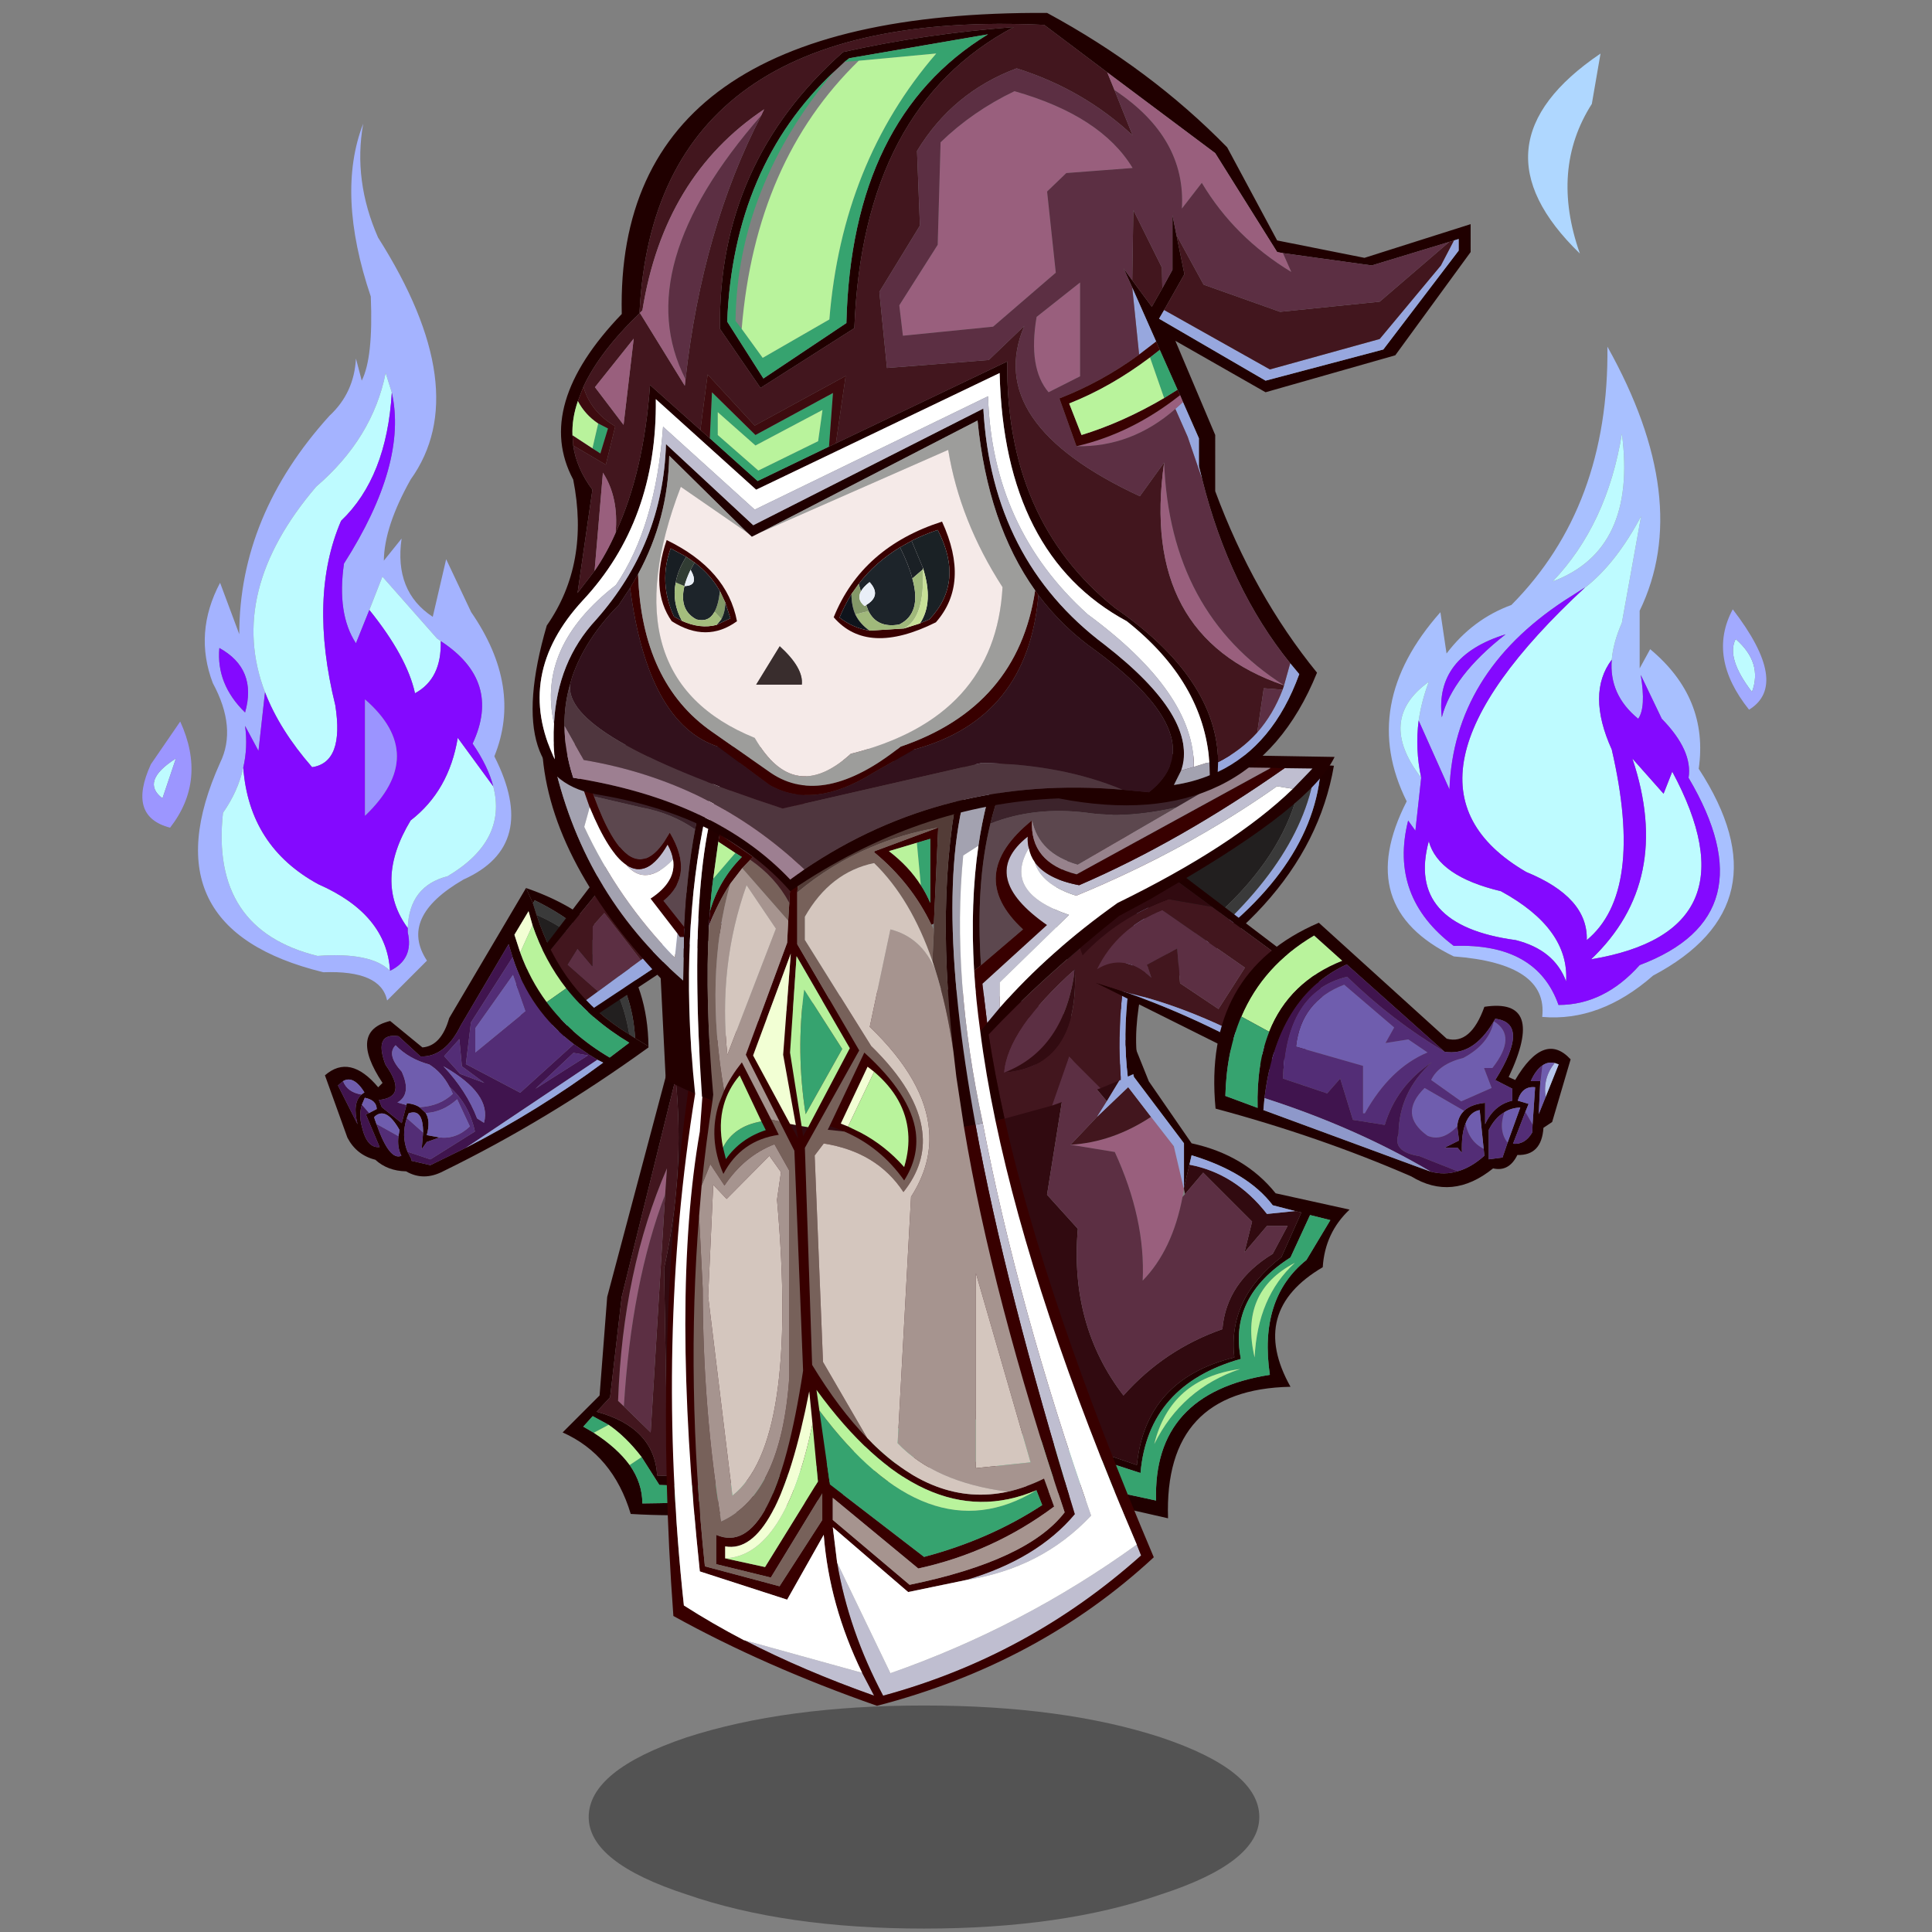 <svg xmlns:ffdec="https://www.free-decompiler.com/flash" xmlns:xlink="http://www.w3.org/1999/xlink" ffdec:objectType="frame" height="90" width="90" xmlns="http://www.w3.org/2000/svg"><rect width="100%" height="100%" fill="#808080" stroke="none"/><use ffdec:characterId="29" height="209.4" transform="translate(6.107 -.172) scale(.43)" width="177.2" xlink:href="#a"/><defs><g id="a" transform="translate(-14.2 .4)"><use ffdec:characterId="1" height="9.8" transform="matrix(1.309 0 0 2.466 63.774 184.765)" width="55.5" xlink:href="#b"/><use ffdec:characterId="3" height="73.1" transform="translate(60.95 107.1) scale(.785)" width="108.6" xlink:href="#c"/><use ffdec:characterId="5" height="49.6" transform="translate(107.1 82.25) scale(.785)" width="47.65" xlink:href="#d"/><use ffdec:characterId="10" height="135.55" transform="translate(14.184 1.982) scale(.785)" width="53.6" xlink:href="#e"/><use ffdec:characterId="15" height="140.9" transform="translate(150.35 -.4) scale(.785)" width="52.3" xlink:href="#f"/><use ffdec:characterId="19" height="46.3" transform="translate(35.2 91.1) scale(.785)" width="55.65" xlink:href="#g"/><use ffdec:characterId="21" height="49.45" transform="translate(116.3 89.8) scale(.785)" width="68.6" xlink:href="#h"/><use ffdec:characterId="23" height="132.8" transform="translate(58.7 80.55) scale(.785)" width="109.4" xlink:href="#i"/><use ffdec:characterId="28" height="121.2" transform="translate(57.7 1.4) scale(.785)" width="129.45" xlink:href="#j"/></g><g id="m" fill-rule="evenodd"><path d="M85.75 27.45v-6.1l-6.9-9.15-1.45-5.25 1.45.75 2.05 5.1 5.9 8.55q7.35 1.6 11.6 6.9l10.2 2.25q-3.4 3.2-3.7 7.95-10.3 6.05-4.45 16.5-17.5.35-16.9 18.15l-32.2-7.35Q30.95 73.8 9.4 72.5 6.95 64.35 0 61.25l5.1-5.1 1.05-13.6 8.35-31.4 1.65-1.05-.55 2.3-7.45 30.15-1.6 13.85-1.85 2q7.95 2.15 8.35 8.8l1.45.05q20.55.75 36.65-11.1l28.1 9.6Q80.45 53.9 92.7 50.9q-.95-8.1 6.5-13.85l2.75-6.15-.85-.2-3.1-.8q-3.45-4.55-11.2-6.9l-.3 1.3-.75 3.15m-76.5 38.3q1.75 2.5 1.75 5.3 21.5-.1 39.55-7.15l31.35 6.75q-.45-14.8 15.7-17.35-1.55-10.55 5.05-15.85l3.3-5.5-2.8-.7-2.7 5.85q-8.55 5.45-6.85 14-12.8 3.6-13.85 15.75l-28.8-9.35q-15.35 11.95-37.6 11l-2.45-3.85q-2.15-2.8-4.55-4.45L4.15 59l-1.3 1.45 1.45.85q3.25 2.1 4.95 4.45" fill="#200000"/><path d="m75.5 6.1 1.9 5.65-2.3 3.8-5.2-6.2-3.05 19.1 4.25 4.7q-1.15 13.3 6.3 23Q83.05 49.8 91.05 47q.55-6.5 6.95-10.4l2.05-3.85H97.2l-3.1 3.65 1.05-4.25-6.75-6.75-2.5 2.95-.15-.7v-.2l.75-3.15q6.35 1.2 10.7 6.8l3.9-.4.85.2-2.75 6.15q-7.45 5.75-6.5 13.85-12.25 3-13.45 14.85l-28.1-9.6Q35.05 68 14.5 67.25L14 38.6q2.9-13.1 1.6-26.2l.55-2.3Q40.6-5.05 66.1 2.5l-5.25 4.6-.65 5.5q7.1-1.4 9.6-8.85 2.85 1 5.7 2.35" fill="#310a10"/><path d="m81.2 17.7 3.15 4.05 1.35 5.75.05.15-.2 1.1q-1.4 7.35-5.5 11.55.4-8.5-3.85-17.75l-6.1-1q5.8-.35 11.1-3.85M8.45 57.65l-.8-.75q.65-18.05 6.75-32.1l-.25 3.6Q9.5 40.6 8.45 57.65" fill="#995f7d"/><path d="m73.75 17.7 4.3-4.1 3.15 4.1q-5.3 3.5-11.1 3.85l3.65-3.85M14.5 67.25l-1.45-.05q-.4-6.65-8.35-8.8l1.85-2 1.6-13.85L15.6 12.4q1.3 13.1-1.6 26.2l.5 28.65m-.35-38.85.25-3.6Q8.3 38.85 7.65 56.9l.8.75 3.7 3.6 2-32.85" fill="#42161e"/><path d="m10.9 64.65 2.45 3.85q22.25.95 37.6-11l28.8 9.35Q80.8 54.7 93.6 51.1q-1.7-8.55 6.85-14l2.7-5.85 2.8.7-3.3 5.5q-6.6 5.3-5.05 15.85-16.15 2.55-15.7 17.35L50.55 63.9Q32.5 70.95 11 71.05q0-2.8-1.75-5.3l1.65-1.1M4.3 61.3l-1.45-.85L4.15 59l2.2 1.2-2.05 1.1m91.2-10.4q.4-8.35 5.55-13.05-7.7 4-5.55 13.05M81.65 62.85q3.8-7.65 11.85-10.35-9.6 1.3-11.85 10.35" fill="#36a36f"/><path d="m10.9 64.65-1.65 1.1Q7.55 63.4 4.3 61.3l2.05-1.1q2.4 1.65 4.55 4.45m70.75-1.8Q83.9 53.8 93.5 52.5q-8.05 2.7-11.85 10.35M95.5 50.9q-2.15-9.05 5.55-13.05-5.15 4.7-5.55 13.05" fill="#b9f39c"/><path d="m75.1 15.55-1.35 2.15-3.65 3.85 6.1 1q4.25 9.25 3.85 17.75 4.1-4.2 5.5-11.55l.35-.4 2.5-2.95 6.75 6.75-1.05 4.25 3.1-3.65h2.85L98 36.6q-6.4 3.9-6.95 10.4-8 2.8-13.65 9.15-7.45-9.7-6.3-23l-4.25-4.7 3.05-19.1 5.2 6.2m-5.3-11.8q-2.5 7.45-9.6 8.85l.65-5.5 5.25-4.6 3.7 1.25M8.45 57.65Q9.5 40.6 14.15 28.4l-2 32.85-3.7-3.6" fill="#5c2f43"/><path d="m77.4 6.95 1.45 5.25 6.9 9.15v6.1l-.05.05-1.35-5.75-3.15-4.05-3.15-4.1-4.3 4.1 1.35-2.15 2.3-3.8-1.9-5.65 1.9.85m9.1 17.35.3-1.3q7.75 2.35 11.2 6.9l3.1.8-3.9.4q-4.35-5.6-10.7-6.8" fill="#97a7de"/></g><g id="n" fill-rule="evenodd"><path d="M31.6 1.05 35 0l12.65.9Q44 22.05 16.25 35.5l-1-1.15q6.05-2.95 10.9-6.1Q44.4 16.35 45.8 1.8l-.8-.05-1.75-.1-11.65-.6" fill="#200000"/><path d="m45 1.75.8.05q-1.4 14.55-19.65 26.45Q42.95 15.15 45 1.75" fill="#97a7de"/><path d="m31.6 1.05 11.65.6q-2.35 17.5-29 31.45Q-1.8 11.8 31.6 1.05" fill="#221f1f"/><path d="m43.25 1.65 1.75.1q-2.05 13.4-18.85 26.5-4.85 3.15-10.9 6.1l-1-1.25q26.65-13.95 29-31.45" fill="#3a3a3a"/><path d="m22.45 19.25 3.05-1.8q-6.75 17.6-4.65 25.6l-1.65.75q-1.4-11.6 3.25-24.55" fill="#200000"/><path d="M18.25 44.25Q17.4 32.5 20.7 20.2l1.75-.95Q17.8 32.2 19.2 43.8l-.95.45" fill="#97a7de"/><path d="M8.75 47.8 2.2 49.6Q.85 43.5 0 38q7.3-7.8 18-16.35l2.7-1.45q-3.3 12.3-2.45 24.05l-2.8 1.15-4.35-4.35-2.35 6.75M11.9 29q-9.3 8.35-9.75 14.25Q12.5 42.4 11.9 29" fill="#42161e"/><path d="m8.75 47.8 2.35-6.75 4.35 4.35-6.7 2.4M11.9 29q-1.4 11-9.75 14.25.45-5.9 9.75-14.25" fill="#5c2f43"/><path d="M2.15 43.25Q10.5 40 11.9 29q.6 13.4-9.75 14.25" fill="#320b11"/></g><g id="o" fill-rule="evenodd"><path d="M31.55 23.85Q26.75 9.65 30.5 0q-1.4 7.85 2.05 15.7 13.35 21.05 4.5 33.4-3.65 6.5-3.7 11.2l2.45-3.05q-1.05 7.3 4.3 10.8l1.85-7.95 3.45 7.3q7.1 10.3 3.2 19.9 6.25 12.3-4.25 17-9 5.2-5.05 11.2l-5.5 5.5q-.85-4.2-8.8-3.9-24.55-6-14.25-28.9 2.35-4.8-1-11-2.65-6.95 1-13.85l2.65 7.1q0-16.4 12.45-30.15 3.4-3.15 3.65-7.9l.8 3.05q1.6-3.15 1.25-11.6m2.9 13.25-.85-2.7q-1.8 9-9.6 15.7-12.35 14.5-7.05 28.35l-.9 8.1-1.85-3.45q.4 2.95-.25 5.75-.7 3.25-2.8 6.25-1.75 16.1 13.05 19.75 7.4-.55 10 2.05 3.3-1.6 2.45-5.3v-.6q.2-5.8 5.5-7.15 8.25-4.9 6.3-12.4-.7-2.75-2.85-5.9 4.05-8.65-4.4-14.15l-.5-.35-7.55-8.55-1.8 4.6-1.85 4.6q-2.65-4.05-1.65-11 8.8-13.8 6.6-23.6m-23.8 35.25q-.45 5 3.55 8.9 1.7-6-3.55-8.9" fill="#a4b3ff"/><path d="M16.95 78.45Q11.65 64.6 24 50.1q7.8-6.7 9.6-15.7l.85 2.7q-.7 11.7-7 17.7-4.5 10.45-.8 25.45 1.25 7.9-3.2 8.55-4.5-5.15-6.5-10.35m14.4-11.35 1.8-4.6 7.55 8.55.5.35q.15 5.2-3.55 7.2-1.1-5.05-6.3-11.5m17.1 24.35q1.95 7.5-6.3 12.4-5.3 1.35-5.5 7.15-4.7-6.4.4-14.85 5.3-4.1 6.5-11.4l4.9 6.7M34.2 116.9q-2.6-2.6-10-2.05Q9.4 111.2 11.15 95.1q2.1-3 2.8-6.25.8 10.9 10.35 16.1 9.45 4.15 9.9 11.95M4.65 87.6 2.8 93.1q-3.1-2.35 1.85-5.5" fill="#befbff"/><path d="M34.45 37.1q2.2 9.8-6.6 23.6-1 6.95 1.65 11l1.85-4.6q5.2 6.45 6.3 11.5 3.7-2 3.55-7.2 8.45 5.5 4.4 14.15 2.15 3.15 2.85 5.9l-4.9-6.7q-1.2 7.3-6.5 11.4-5.1 8.45-.4 14.85v.6q.85 3.7-2.45 5.3-.45-7.8-9.9-11.95-9.55-5.2-10.35-16.1.65-2.8.25-5.75l1.85 3.45.9-8.1q2 5.2 6.5 10.35 4.45-.65 3.2-8.55-3.7-15 .8-25.45 6.3-6 7-17.7m-3.7 58.4q8.8-8.4 0-16.05V95.5m-20.1-23.15q5.25 2.9 3.55 8.9-4-3.9-3.55-8.9" fill="#8409ff"/><path d="M3.85 97.15Q-2.1 95.6 1.2 88.4l4.05-5.9q3.7 8.1-1.4 14.65m.8-9.55Q-.3 90.75 2.8 93.1l1.85-5.5" fill="#9c96ff"/><path d="M30.75 95.5V79.45q8.8 7.65 0 16.05" fill="#9b94ff"/></g><g id="p" fill-rule="evenodd"><path d="M32.3 52.45Q30.25 65 22.75 72.85q11.65-4.35 9.55-20.4m-1.4 31.2q.2-2.35 1.4-5.1l2.65-14.7q-3.4 6.4-7.6 9.75l-.1.05-2.9 1.85Q9.1 85.55 8.5 101.55l-4.25-9.5q.4-2.7 1.4-5.35-7.25 5.2-1.05 13.25l-.8 7.3-1-1.4q-2.65 10.55 6.3 17.3 11.45-.4 14.45 8.15 6.3 0 11.2-5.5 18-6.8 6.75-25.85.6-3.75-3.7-8.15l-2.9-6.05q.75 4.5-.35 6.05-4.05-3.3-3.65-8.15M8.1 82.8q3.6-4.75 8.95-6.7 13.5-13.6 13.25-35.65 11.85 21.2 4.45 36.45v7.95l1.45-2.65q8.1 6.75 6.7 16.5 12.2 18.75-6.3 28.55-7.3 6.4-15.3 5.7.85-7.35-12.2-8.35-14-6.75-6.5-21.4-6.65-13.35 4.65-26.1l.85 5.7m8.15-2.65q-9.8 3.05-8.8 11.45 1.45-5.7 8.8-11.45" fill="#a8c0ff"/><path d="M32.3 52.45q2.1 16.05-9.55 20.4 7.5-7.85 9.55-20.4m-5.05 21.2.1-.05q4.2-3.35 7.6-9.75l-2.65 14.7q-1.2 2.75-1.4 5.1-3.5 4.65 0 12.4 4.55 19.7-3.45 26.3.2-5.9-8.35-9.4-21.05-12.25 8.15-39.3M4.6 99.95Q-1.6 91.9 5.65 86.7q-1 2.65-1.4 5.35-.5 3.95.35 7.9M48 80.8q3.75 3.25 2.25 7.3-3.6-4.7-2.25-7.3m-30.35 41.55q-15.15-2.05-12-13.65 1.3 4.85 9.95 6.9 9.45 5.15 9 12.45-1.6-4.35-6.95-5.7m20.4-20.2 1.2-3.05q11.85 22.05-11.2 25.9 11.35-10.8 5.7-27.7l4.3 4.85" fill="#befbff"/><path d="M30.9 83.65q-.4 4.85 3.65 8.15 1.1-1.55.35-6.05l2.9 6.05q4.3 4.4 3.7 8.15Q52.75 119 34.75 125.8q-4.9 5.5-11.2 5.5-3-8.55-14.45-8.15-8.95-6.75-6.3-17.3l1 1.4.8-7.3q-.85-3.95-.35-7.9l4.25 9.5q.6-16 15.85-26.05l2.9-1.85q-29.2 27.05-8.15 39.3 8.55 3.5 8.35 9.4 8-6.6 3.45-26.3-3.5-7.75 0-12.4m-14.65-3.5Q8.9 85.9 7.45 91.6q-1-8.4 8.8-11.45m21.8 22-4.3-4.85q5.65 16.9-5.7 27.7 23.05-3.85 11.2-25.9l-1.2 3.05m-20.4 20.2q5.35 1.35 6.95 5.7.45-7.3-9-12.45-8.65-2.05-9.95-6.9-3.15 11.6 12 13.65" fill="#8409ff"/><path d="M47.6 76.7q7.95 10.35 2.25 13.85-5.8-7.25-2.25-13.85m.4 4.1q-1.35 2.6 2.25 7.3 1.5-4.05-2.25-7.3" fill="#a2aaff"/><path d="M26.5 27.6Q10.9 12.5 29.35 0l-1.2 6.95q-5.75 9-1.65 20.65" fill="#afd7ff"/></g><g id="g"><use ffdec:characterId="16" height="21.85" transform="translate(27.75 6.5)" width="16.9" xlink:href="#k"/><use ffdec:characterId="18" height="46.3" width="55.65" xlink:href="#l"/></g><g id="k" fill-rule="evenodd"><path d="m28.7 8.6-.95-2.1q16.7 5.75 16.9 21.85L42.6 27.1l.2.1q-.7-12.6-13.85-19l-.25.4" fill="#200000" transform="translate(-27.75 -6.5)"/><path d="m29.2 10.2-.5-1.6.25-.4q13.15 6.4 13.85 19l-.2-.1-.6-.4Q40.1 15 29.2 10.2" fill="#3a3a3a" transform="translate(-27.75 -6.5)"/><path d="M42 26.7q-9.3-5.6-12.8-16.5Q40.1 15 42 26.7" fill="#221f1f" transform="translate(-27.75 -6.5)"/></g><g id="q" fill-rule="evenodd"><path d="m54.8 11.3.85.7L30.4 28.7l-.6-.8 25-16.6M25.5 21.95l-.4-.55L41.4 0l1.2 1-17.1 20.95" fill="#200000"/><path d="m37.65 20.8-4.2-3.7 1.4-2.25 2.05 2.45v-5.5l1.65-1.85 5.05 6.5-5.95 4.35" fill="#5c2f43"/><path d="m29.15 27-3.65-5.05L42.6 1l10.3 8.7-9.3 6.75-5.05-6.5-1.65 1.85v5.5l-2.05-2.45-1.4 2.25 4.2 3.7-8.5 6.2" fill="#42161e"/><path d="m54.8 11.3-25 16.6-.65-.9 8.5-6.2 5.95-4.35 9.3-6.75 1.9 1.6" fill="#97a7de"/><path d="m28.7 8.6.5 1.6Q32.7 21.1 42 26.7l.6.4 2.05 1.25v.15Q30.75 38.55 16.3 45.6q-2.7 1.4-5.1 0-2.55-.05-4.25-1.6-2.6-.65-3.85-3.05L0 32.35q3.45-3 7.35 1.65l.6-.6Q3.2 26.25 9 24.85l4.45 3.65q2.6-.2 3.7-4.05L27.75 6.5l.95 2.1m-.05 3.05L28.1 9.7l-1.95 3.25.8 2.45q1.35 3.75 3.65 6.85 3.35 4.5 8.7 7.65l2.7-2.05q-5.25-3.15-8.7-7.5-3-3.85-4.65-8.7m-2.75 4.4-.55-1.8-6.6 11.2q-2.15 4.4-5.55 4.3l-3.05-2.8q-3.4-.5-1.85 3.8l.1.2q3.1 4.4-.95 4.8l.4 1 2.75 2.2.65-2.5.05-.25q1.1.1 1.75.55l.85.8q.7 1.1.15 3.05l1.65.3.05.05-1.7.6-.7 1 .2-2.3q0-3.4-2-2.65l-.25.65q-.8 2.45.1 4.65l.55 1.05v.2l2.6.6 4.9-2.4Q29.5 37.2 38.4 30.6l-.8-.4-.8-.5-.35-.2-.05-.05-2.05-1.4q-6.1-4.65-8.45-12M5.05 35l.4-.3q-1.5-2.4-2.95-1.55l-.7.6 2.7 5.35q-.75-2.95.55-4.1m1.05 2.55L7.15 37q-.05-1.25-1.65-1.55l-.4.95q-.45 1.4 0 3.05.7 3 2.45 2.8l-1.9-4.5.45-.2m4.05 3.2.15-.85q-1.9-3.35-3.5-1.8l.05.25.25.7q1.8 5.15 3.45 4.4-.6-1.2-.4-2.7" fill="#200000"/><path d="m26.95 15.4-.8-2.45L28.1 9.7l.55 1.95-1.7 3.75" fill="#f2ffd4"/><path d="m11.25 36.45-.65 2.5-2.75-2.2-.4-1q4.05-.4.95-4.8l-.1-.2q-1.55-4.3 1.85-3.8l3.05 2.8q3.4.1 5.55-4.3l6.6-11.2.55 1.8-5.75 9-.7 5.75 7.5 3.95 7.4-6.7 2.05 1.4.05.05.35.2.8.5-18.15 12.15-4.9 2.4-2.6-.6v-.2l-.55-1.05 3.15 1.05 6.15-3.85q-.85-3.85-3.5-6.15-1.05-2-2.8-3.1-2.8-.75-4.65-2.65-1.3 1.3.85 3.65 1.4 3.1-.6 4.25l1.25.35m10.7 2.45q1.1-4-5.6-7.8 3.2 3.4 4.65 7.2l.95.6m7.1-4.7 7.25-4.6-2-.35-5.25 4.95m-10.5-6.85-2.1 2.35 2.2 2.45L22 33.4l-3.1-2.3-.35-3.75M5.05 35q-1.3 1.15-.55 4.1l-2.7-5.35.7-.6Q3.1 34.7 5.05 35m1.05 2.55-.45.2 1.9 4.5q-1.75.2-2.45-2.8-.45-1.65 0-3.05l1 1.15" fill="#40144e"/><path d="m26.95 15.4 1.7-3.75q1.65 4.85 4.65 8.7l-2.7 1.9q-2.3-3.1-3.65-6.85" fill="#b9f39c"/><path d="M33.3 20.35q3.45 4.35 8.7 7.5l-2.7 2.05q-5.35-3.15-8.7-7.65l2.7-1.9" fill="#36a36f"/><path d="m37.6 30.2.8.4q-8.9 6.6-18.95 11.75L37.6 30.2" fill="#97a7de"/><path d="M25.9 16.05q2.35 7.35 8.45 12l-7.4 6.7-7.5-3.95.7-5.75 5.75-9M11.4 42.9q-.9-2.2-.1-4.65l2.25 2-.2 2.3.7-1 1.7-.6h.05l-.1-.05q2.35.35 4.3-1.5l-1.75-3.75q-2 1.8-4.35 1.9l-.85-.8q2.8-.15 4.6-1.85l-.45-.95q2.65 2.3 3.5 6.15l-6.15 3.85-3.15-1.05m9.35-17.05v3.35l6.95-5.7-1.75-5-5.2 7.35m-2.2 1.5.35 3.75 3.1 2.3-3.35-1.25-2.2-2.45 2.1-2.35m10.5 6.85 5.25-4.95 2 .35-7.25 4.6M7.1 39.05l3.05 1.7q-.2 1.5.4 2.7-1.65.75-3.45-4.4" fill="#532d76"/><path d="m11.3 38.25.25-.65q2-.75 2 2.65l-2.25-2m4.4 2.65-1.65-.3q.55-1.95-.15-3.05 2.35-.1 4.35-1.9L20 39.4q-1.95 1.85-4.3 1.5m-2.65-4.15q-.65-.45-1.75-.55l-.05.25L10 36.1q2-1.15.6-4.25-2.15-2.35-.85-3.65 1.85 1.9 4.65 2.65 1.75 1.1 2.8 3.1l.45.95q-1.8 1.7-4.6 1.85m7.7-10.9 5.2-7.35 1.75 5-6.95 5.7v-3.35m1.2 13.05-.95-.6q-1.45-3.8-4.65-7.2 6.7 3.8 5.6 7.8M2.5 33.15q1.45-.85 2.95 1.55l-.4.3q-1.95-.3-2.55-1.85m2.6 3.25.4-.95q1.6.3 1.65 1.55l-1.05.55-1-1.15m2 2.65-.25-.7-.05-.25q1.6-1.55 3.5 1.8l-.15.85-3.05-1.7" fill="#6f5dae"/></g><g id="r" fill-rule="evenodd"><path d="M19.1 10.75 5.6.8 6.65 0l27.1 20.6.3 1.15-14.95-11M3 21.2l2.85.9 1.5.5q10.4 3.6 21.85 10.3l-1.35.7L3 21.2" fill="#200000"/><path d="m19.1 10.75 14.95 11q1.35 6.1-3.1 9.85l-.85.7q-12.4-7.35-22.75-9.7l-1.5-.5L3 21.2l-.3-.6-1.45-3.15Q6.05 12.3 13.1 9.7l6 1.05m-8.95 8 4.15-2.25.4 4.8 5.3 3.55 3.65-5.7-11.4-7.95q-6.25 2.5-9 8.15 3.75-2.3 7.5 1.2l-.6-1.8" fill="#42161e"/><path d="m10.15 18.75.6 1.8q-3.75-3.5-7.5-1.2 2.75-5.65 9-8.15l11.4 7.95-3.65 5.7-5.3-3.55-.4-4.8-4.15 2.25" fill="#5c2f43"/><path d="m5.6.8 13.5 9.95-6-1.05q-7.05 2.6-11.85 7.75Q-2.65 7.15 5.6.8" fill="#310a10"/><path d="M7.35 22.6q10.35 2.35 22.75 9.7l-.9.6Q17.75 26.2 7.35 22.6" fill="#97a7de"/><path d="M23.15 25.9q3-7.05 10.05-11.2l3.9 3.5Q29.75 21.1 27 28l-3.85-2.1" fill="#b9f39c"/><path d="M27 28q2.75-6.9 10.1-9.8l-3.9-3.5q-7.05 4.15-10.05 11.2-2.05 4.8-2.2 10.95l4.45 1.65Q25.25 32.4 27 28m38.15 9 1.8-4.5-.55-.2q-.95-.2-1.7.35-.9.6-1.6 2.15h1.3v.3l-.2 4.25.95-2.35m-.3 4.25q-.25 3.85-3.6 3.75-1.15 2.35-3.35 1.85-5.65 4.55-11.3 1.1-12.65-5.5-27-9.35-1.8-18.75 14.25-25.65l17.65 16q3.3.9 5.2-4.4 8.55-1.3 3.35 9.7l.9.4q4-6.8 7.65-2.85l-2.55 8.65-1.2.8M58 26.55q-2.85 4.85-6.8 4.2L37.7 18.7q-9.65 4.45-11.35 18.45l-.15 1.65 21.3 7.85 1.8.65q1.9.5 3.7-.05 1.85-.5 3.7-2.15l-.1-.95-.55-5.35q-1.35.25-1.95 1.85-.6 1.45-.5 4.05L53 44h-1.8l2-1-.25-1.95q.1-1.35.95-2.15.95-.9 2.9-1.1v2.95q1.2-2.65 3.75-3.25v-1.65l-2.35-1.2q4.9-7.85 0-8.45l-.2.35m5.35 14.25.35-5.15q-1.8-.2-2.4 1.85l1.5.45-.45 1.1-1.7 4.4q1.65.15 2.65-1.55l.05-1.1m-3.9-1.7q-1.3.75-2.15 2.45v4.05l1.9-.25.7-2.05 1.75-4.85q-1.25.05-2.2.65" fill="#200000"/><path d="m66.4 32.3.55.2-1.8 4.5q-.4-2.65 1.25-4.7" fill="#b6c6ec"/><path d="M66.4 32.3q-1.65 2.05-1.25 4.7l-.95 2.35.2-4.25.05-.3.25-2.15q.75-.55 1.7-.35M58 26.55q3.3 2-.2 6.45h-1.15l1.05 2.75-4.2 1.85-4.15-2.95q1.05-2.2 4.45-3.05 3.55-1.9 4.2-5.05m-1.4 17.6q-2.05-1.05-2.5-3.5.6-1.6 1.95-1.85l.55 5.35m-3.65-3.1q-2.05 2.15-4.1 1.3-4.1-2.95-.4-6.6l5.45 3.15q-.85.8-.95 2.15m9.4-2 .45-1.1-1.5-.45q.6-2.05 2.4-1.85l-.35 5.15-1-1.75m-2.9.05q.95-.6 2.2-.65L59.9 43.3q-1.3-1.65-.45-4.2m-15.2-11.7-1.2 2.15 3.15-.5 2.65 1.8Q43.7 33 40.2 39.25h-.25V32.7l-9.25-2.65q.7-6.3 6.65-8.55l6.9 5.9" fill="#6f5dae"/><path d="M64.4 34.8h-1.3q.7-1.55 1.6-2.15l-.25 2.15h-.05M58 26.55q-.65 3.15-4.2 5.05-3.4.85-4.45 3.05l4.15 2.95 4.2-1.85L56.65 33h1.15q3.5-4.45.2-6.45l.2-.35q4.9.6 0 8.45l2.35 1.2v1.65q-2.55.6-3.75 3.25V37.8q-1.95.2-2.9 1.1l-5.45-3.15q-3.7 3.65.4 6.6 2.05.85 4.1-1.3L53.2 43l-2 1H53l.6.7q-.1-2.6.5-4.05.45 2.45 2.5 3.5l.1.95q-1.85 1.65-3.7 2.15l-5.3-2.1q-3.75-.6-2.85-3.05.05-5.8 4.6-9.9-4.9 3.3-6.5 8.65l-4.4-.7-1.75-5.7L35 36.5l-6.1-2.05q.35-12 8.85-14.05 6.15 6 13.45 10.35 3.95.65 6.8-4.2m5.35 14.25-.05 1.1q-1 1.7-2.65 1.55l1.7-4.4 1 1.75m-3.45 2.5-.7 2.05-1.9.25v-4.05q.85-1.7 2.15-2.45-.85 2.55.45 4.2M44.25 27.4l-6.9-5.9q-5.95 2.25-6.65 8.55l9.25 2.65v6.55h.25q3.5-6.25 8.65-8.4l-2.65-1.8-3.15.5 1.2-2.15" fill="#532d76"/><path d="M51.2 30.75Q43.9 26.4 37.75 20.4q-8.5 2.05-8.85 14.05L35 36.5l1.8-2.05 1.75 5.7 4.4.7q1.6-5.35 6.5-8.65-4.55 4.1-4.6 9.9-.9 2.45 2.85 3.05l5.3 2.1q-1.8.55-3.7.05-10.35-6.1-22.95-10.15 1.7-14 11.35-18.45l13.5 12.05" fill="#40144e"/><path d="m49.3 47.3-1.8-.65-21.3-7.85.15-1.65Q38.95 41.2 49.3 47.3" fill="#8e98ca"/><path d="M23.15 25.9 27 28q-1.75 4.4-1.6 10.5l-4.45-1.65q.15-6.15 2.2-10.95" fill="#36a36f"/></g><g id="s" fill-rule="evenodd"><path d="m87.65 8.75-13.7 7.95q-5.35-1.5-6.3-6.1-9.35 7.55-1.25 15.05l-5.8 4.95q-.75-11.25 1.3-19.55 6.05-2.4 13.3-1.5 5.3.8 12.45-.8M7.2 7.3l6.65 1.55q4.05.75 7.3 3-1.15 6.05-1.5 13.5l-2.9-3.65q4.4-3.55.9-9.4l-.8 1.3q-4.8 6.95-9.65-6.3" fill="#5c474e"/><path d="m97 3.3-9.35 5.45q-7.15 1.6-12.45.8-7.25-.9-13.3 1.5 1.1-4.6 3.1-8.3l32 .55M5.4 1.7l18.45.3q-1.7 4.4-2.7 9.85-3.25-2.25-7.3-3L7.2 7.3 5.4 1.7" fill="#3c232b"/><path d="M100.5 3.35 97 3.3l-32-.55q-2 3.7-3.1 8.3-2.05 8.3-1.3 19.55l-.95.75q-.55-9.4.6-17.25.9-6.2 2.9-11.4l-3.25-.05q-6.45 15.1-.05 49.95l-1.6.3L57.2 46l-.4-3.45Q54.1 19 58.3 2.6l-21.6-.35-1.45-.05-7.75-.15q-1.8 4.7-2.95 10.45l-.2 1.05-.7 5.1q-.3 2.15-.45 4.5l-.15 2q-.55 10.45.6 23.3l-.1.85-1.4-.55h-.05q-2.45-35.6 4.2-46.7h-1.65q-4.8 15.25-4.3 34.4.15 5.75.8 11.9l-.95-.45h-.05l-3.05-1.45-.7-14.05Q.5 15.5 0 0l109.4 1.85q-3.2 6.7-22.25 17.75l-3.05 1.8-1.75.95-2.7 1.45q-10.7 8.55-18 16.35.85 5.5 2.2 11.6l-1.25.3q-1.35-6.45-2.1-12.35l.95-1.15 1.75-2.1Q70 28.7 79.45 22q16.05-7.85 24.2-15.75l2.7-2.8-3.85-.05-1.85-.05h-.15m-79.35 8.5q1-5.45 2.7-9.85L5.4 1.7l-1.3-.05-2.45-.05-.2.05q4 18.85 18.05 31.05l.1-6 .05-1.35q.35-7.45 1.5-13.5" fill="#230000"/><path d="M59.85 52.6q-6.4-34.85.05-49.95l3.25.05q-2 5.2-2.9 11.4l-2.1 1.35q-1.65 16.7 2.7 36.95l-1 .2M19.6 26.7l-.1 6Q5.45 20.5 1.45 1.65l.2-.05 2.45.05L6.6 8.8l-.75 2.7q4.65 10 12.5 18.05l.35-3.35.35.5h.55" fill="#a3a2b0"/><path d="m61.45 38.55-.65-5.4 8.9-8.1q-9.6-6.7-2.65-12.2-.05.85.15 1.6-3.65 6.1 5.55 9.2l-9.55 9.3v3.5l-1.75 2.1M68 16.35q1.65 2.35 6.15 3.2Q87.95 13.6 102.5 3.4l3.85.05-2.7 2.8-2.2-.35Q88.9 14.75 73.75 21q-4.8-1.5-5.75-4.65M60.85 52.4q4.85 25.35 14.95 54.15-6.85 7.3-17.3 8.9 9.85-2.9 15.05-9.1Q64 75.3 59.85 52.6l1-.2m-20.1 60.65 7.35 15.25q18.3-6.4 34-17.75l.6 1.5q-15.55 13.9-35.6 19.35-4.75-8.95-6.35-18.35m-12.8 10.7 16.25 4.5 1.65 3.15q-9.75-3.45-17.9-7.65m-16.3-107q2.95 2 5.7-2.8.6 1.05.75 2.05-3.75 3.9-6.45.75" fill="#bfbed0"/><path d="M67.65 10.6q-.35 5.8 6.15 7.45L100.55 3.4l.1-.05 1.85.05Q87.95 13.6 74.15 19.55q-4.5-.85-6.15-3.2-.6-.85-.8-1.9-.2-.75-.15-1.6-6.95 5.5 2.65 12.2l-8.9 8.1.65 5.4-.95 1.15q-.6-4.3-.85-8.35l.95-.75 5.8-4.95q-8.1-7.5 1.25-15.05M20.2 47.9l.95.45q-5.5 34-1.55 70.6 3.9 2.5 8.3 4.8h.05q8.15 4.2 17.9 7.65l-1.65-3.15q-4.55-9.35-5.3-19.05l-5.05 8.95-12.05-3.9q-4-37.9 0-60.7l.35-4.8 1.4.55q-.9 5.75-1.5 11.7l-.35 4.2q-1.85 23.05.8 48.35l10.3 2.75 5.9-9.15v-3.7l-7.1 11.65-7.55-1.85v-4.05q8 3.5 12-22.65l-1.2-30.35-2.05-4.05-4.65-9.2 5.7-15.45.15-3.05.15-2.45 1.1-19.8 1.45.05-1.45 18.3v7.15l8.55 14.65-7.5 13.45 1 29.95q3.7 6.1 7.6 10.1 9.25 9.6 19.4 7.4 2.45-.55 5-1.8l1.4 3.85q-8.45 6.3-18.75 8.55l-11.8-9.75v3.05l10.6 8.95q16.3-3.35 21.4-10-10-29.75-13.9-53.2l1.6-.3q4.15 22.7 13.7 53.75-5.2 6.2-15.05 9.1l-7.95 1.65-10.4-8.95.6 4.9q1.6 9.4 6.35 18.35 20.05-5.45 35.6-19.35l-.6-1.5Q67.85 77.2 62.6 52.05l1.25-.3q5.65 25.3 20.6 60.55-15.85 14.7-38.2 20.5-15.55-5.45-28.1-12.4-2.8-37.85 2.05-72.5m2.85-22.75.15-2q1.2-4.25 4.4-7.5l-.9-.55-2.35-1.55.2-1.05 4.6 3.15-.4.4-1.1 1.15L26 19.35q-1.65 2.5-2.95 5.8m2.1 22.75q.9-1.95 2.45-3.9l4.05 7.9L32.7 54q-5.2.75-7.65 5.4-2.15-4.95-.6-9.75l.7-1.75M53.75 25q-2.75-5.75-7.9-10l.1-.15 8.75-3.25-.6 13.25-.35.15m-1.45-5.45q.75 1.15 1.3 2.45v-8.85l-1.85.55-3.85 1.15q2.75 2.1 4.4 4.7M5.4 1.7l1.8 5.6q4.85 13.25 9.65 6.3l.8-1.3q3.5 5.85-.9 9.4l2.9 3.65-.05 1.35h-.55l-.35-.5-3.7-4.8q3.6-2.35 3.1-5.4-.15-1-.75-2.05-2.75 4.8-5.7 2.8Q9.2 15.1 6.6 8.8L4.1 1.65l1.3.05m36.85 51.15 1.75.85q3.4 1.8 6 4.75.75-2.5.55-4.75-.4-4.75-4.7-8.4l-.9-.7-3.7 7.85 1 .4m-2.55-.05 4.8-10.15q6.4 5.8 7.1 10.95.45 3.5-1.6 6.7-3.25-4.6-8.25-6.75-1-.45-2.05-.75M25 55.75l.4 1.6q2-2.85 5.5-4l-.6-1.2-3-6.35q-1.6 1.9-2.2 4.1-.75 2.65-.1 5.85m9.25-3.25 1.1 2-.3-1.85-1.75-9.7L34.35 29l-5.2 14.05 5.1 9.45m1.6.3.2 1.4.7-1.25 5.75-10.9-7.35-12.7-.9 13.3 1.6 10.15m2.45 39.25 1.45 10.2 13 10q9.05-2.4 16.3-7.15l-.8-2.05Q52.8 109.65 37.9 89.2l.4 2.85m-13 20.4 5.5 1.2 7.3-11.8-.75-7.95-.45-4.5q-4.45 22.7-11.6 21.4v1.65" fill="#380000"/><path d="m100.5 3.35.05.05L73.8 18.05q-6.5-1.65-6.15-7.45.95 4.6 6.3 6.1l13.7-7.95L97 3.3l3.5.05" fill="#97828c"/><path d="M63.2 36.45v-3.5l9.55-9.3q-9.2-3.1-5.55-9.2.2 1.05.8 1.9.95 3.15 5.75 4.65 15.15-6.25 27.7-15.1l2.2.35Q95.5 14.15 79.45 22 70 28.7 63.2 36.45m-42.05 11.9q-.65-6.15-.8-11.9-.5-19.15 4.3-34.4h1.65q-6.65 11.1-4.2 46.7h.05l-.35 4.8q-4 22.8 0 60.7l12.05 3.9 5.05-8.95q.75 9.7 5.3 19.05l-16.25-4.5h-.05q-4.4-2.3-8.3-4.8-3.95-36.6 1.55-70.6m39.1-34.25q-1.15 7.85-.6 17.25.25 4.05.85 8.35.75 5.9 2.1 12.35 5.25 25.15 19.5 58.5-15.7 11.35-34 17.75l-7.35-15.25-.6-4.9 10.4 8.95 7.95-1.65q10.45-1.6 17.3-8.9-10.1-28.8-14.95-54.15-4.35-20.25-2.7-36.95l2.1-1.35m-48.6 2.65q2.7 3.15 6.45-.75.5 3.05-3.1 5.4l3.7 4.8-.35 3.35Q10.5 21.5 5.85 11.5l.75-2.7q2.6 6.3 5.05 7.95" fill="#fff"/><path d="M23.2 23.15q.15-2.35.45-4.5l3.05-3.55.9.55q-3.2 3.25-4.4 7.5m29.1-3.6-.55-5.85 1.85-.55V22q-.55-1.3-1.3-2.45M25 55.75q1.5-2.95 5.3-3.6l.6 1.2q-3.5 1.15-5.5 4l-.4-1.6m11.2-21.8 5.25 8.2-5.05 9q-1.35-8.6-.2-17.2m32.05 69.1.8 2.05q-7.25 4.75-16.3 7.15l-13-10-1.45-10.2q15 20.1 29.95 11" fill="#36a36f"/><path d="m36.7 2.25 21.6.35Q54.1 19 56.8 42.55q-.9-6.25-2.5-11.3l-.4-1.2.2-4.35v-.85l.6-13.25q-4.95.85-9.35 2.75-5.45 2.3-10.1 6.2l1.45-18.3" fill="#533c37"/><path d="m23.55 49.3.1-.85q-1.15-12.85-.6-23.3 1.3-3.3 2.95-5.8-3.6 12.75-.85 28.55l-.7 1.75q-1.55 4.8.6 9.75 2.45-4.65 7.65-5.4l-1.05-2.1 1.15.25 2.05 4.05 1.2 30.35q-4 26.15-12 22.65v4.05l7.55 1.85 7.1-11.65v3.7l-5.9 9.15-10.3-2.75q-2.65-25.3-.8-48.35l.5 10.05q0 16.55 2.55 32.1 8.3-3.75 9.4-19.95V58.95L32.1 55.3q-4.15 1.6-6.9 5.7l-1.95-2.95-1.2 2.95q.6-5.95 1.5-11.7m4.1-32.1 1.1-1.15q3.5 2.4 5.4 5.95L34 24.45l-6.35-7.25M53.9 30.05q-2.95-8.6-8.05-13.55-6.05 1.25-9.55 7.4v3.2l9.15 14.65q6.4 6.25 7.05 11.8.55 4.4-2.6 8.35-3.65-5.55-11-6.7l-1.25 1.65 1.15 28.5 6.1 10.5q-3.9-4-7.6-10.1l-1-29.95 7.5-13.45-8.55-14.65v-7.15q4.65-3.9 10.1-6.2 4.4-1.9 9.35-2.75l-8.75 3.25-.1.15q5.15 4.25 7.9 10l.35.7-.2 4.35m-12.15 23.5q5 2.15 8.25 6.75 2.05-3.2 1.6-6.7-.7-5.15-7.1-10.95L39.7 52.8l-.25.5 2.3.25" fill="#77615a"/><path d="M24.55 12.5Q25.7 6.75 27.5 2.05l7.75.15-1.1 19.8q-1.9-3.55-5.4-5.95l.4-.4-4.6-3.15" fill="#431c21"/><path d="m23.65 18.65.7-5.1 2.35 1.55-3.05 3.55m28.1-4.95.55 5.85q-1.65-2.6-4.4-4.7l3.85-1.15m-5.9 31.6q4.3 3.65 4.7 8.4.2 2.25-.55 4.75-2.6-2.95-6-4.75l-1.75-.85 3.6-7.55M30.3 52.15q-3.8.65-5.3 3.6-.65-3.2.1-5.85.6-2.2 2.2-4.1l3 6.35m37.95 50.9q-14.95 9.1-29.95-11l-.4-2.85q14.9 20.45 30.35 13.85m-30.9-9.15.75 7.95-7.3 11.8-5.5-1.2q8.25-.35 12.05-18.55" fill="#b9f39c"/><path d="m56.8 42.55.4 3.45 1.05 6.9q3.9 23.45 13.9 53.2-5.1 6.65-21.4 10l-10.6-8.95v-3.05l11.8 9.75q10.3-2.25 18.75-8.55l-1.4-3.85q-2.55 1.25-5 1.8-10.05-1.3-15.2-6.7l1.85-34q2.85-4.45 2.5-9.05-.5-7-8.2-14.4l2.85-13.45q4.3 1.1 6.2 5.6 1.6 5.05 2.5 11.3M27.65 17.2 34 24.45l-.15 3.05-5.7 15.45 4.65 9.2-1.15-.25L27.6 44q-1.55 1.95-2.45 3.9-2.75-15.8.85-28.55l1.65-2.15m4.65 8.35-4.05-6q-3.95 11.1-2.65 23.4l6.7-17.4M21.7 65.2l.35-4.2 1.2-2.95L25.2 61q2.75-4.1 6.9-5.7l2.05 3.65V87.4q-1.1 16.2-9.4 19.95-2.55-15.55-2.55-32.1l-.5-10.05M33 59.15l-1.6-2.25-5.9 5.95-1.85-1.95-.7 15.4 3.35 27.5q9.15-7.2 6.15-40.85l.55-3.8M59.9 100l7.55-.8-7.55-26.1V100" fill="#a6948f"/><path d="m44.9 95.85-6.1-10.5-1.15-28.5 1.25-1.65q7.35 1.15 11 6.7 3.15-3.95 2.6-8.35-.65-5.55-7.05-11.8L36.3 27.1v-3.2q3.5-6.15 9.55-7.4 5.1 4.95 8.05 13.55l.4 1.2q-1.9-4.5-6.2-5.6L45.25 39.1q7.7 7.4 8.2 14.4.35 4.6-2.5 9.05l-1.85 34q5.15 5.4 15.2 6.7-10.15 2.2-19.4-7.4m-12.6-70.3-6.7 17.4q-1.3-12.3 2.65-23.4l4.05 6m.7 33.6-.55 3.8q3 33.65-6.15 40.85l-3.35-27.5.7-15.4 1.85 1.95 5.9-5.95 1.6 2.25M59.9 100V73.1l7.55 26.1-7.55.8" fill="#d4c6be"/><path d="m45.85 45.3-3.6 7.55-1-.4 3.7-7.85.9.7m-10.8 7.35-.8-.15-5.1-9.45L34.35 29 33.3 42.95l1.75 9.7m2.3 41.25q-3.8 18.2-12.05 18.55v-1.65q7.15 1.3 11.6-21.4l.45 4.5" fill="#f2ffd4"/><path d="m36.75 52.95-.9-.15-1.6-10.15.9-13.3 7.35 12.7-5.75 10.9m-.55-19q-1.15 8.6.2 17.2l5.05-9-5.25-8.2" fill="#b6f19b"/></g><g id="t" fill-rule="evenodd"><path d="m129.45 33-10.4 14.25-17.9 5.1-12.45-7.1 5.5 13V66q5.3 14.3 14.05 25.05-9.1 22.5-35.65 17.35-19.4.75-37.05 12.8-9.05-10.3-26.1-13.25-13.75-1.95-7.5-23.4Q7.9 76 5.6 64.4.15 54.2 12.3 41.55 11.35-.35 71 0q14.25 7.7 24.85 18.55l6.9 12.85 12.05 2.4 14.65-4.65V33m-42.3 8-.7 1.2 14.7 8.55 16.25-4.3 10.4-13.65v-1.6l-.65.2-.65.2-10.7 3.25-12.25-1.7-.8-.15-8.55-13.65L79.3 8.2l-8.7-6.55q-53.75-2.5-55.85 39.7l.05.05Q9.25 46.75 7 51.6l-.75 1.95Q5.4 56 5.5 58.3l.1 1.4q.45 3.15 2.65 6.1L6.2 80.05 8.55 77q1.65-2.4 2.9-5.25 3.9-8.4 4.75-20.4l6.95 6.2 1.3 1.15 6.6 5.9 9.85-4.75.95-.45L65.5 48.1q-.25 21.9 14.85 34 14.15 9.8 14.25 21.3l-.05 1.35q7.65-3.6 11.25-13.5l-1.25-1.5q-8.4-10.4-12.15-25.4l-.45-1.8V58.7l-2.2-5-.4-.95L89 52l-2.45-5.5-.5-1.15-3.3-7.45-1.2-2.65 1.2 1.65 2.7 3.65L86.9 38l1.4-2.55V27.9l.55 2.75 1.1 5.4-2.8 4.95M69.8 80.35l-.45-.65q-6.55-9.2-7.95-23.45l-29.85 15.4-1.3.65-.6-.55-10.8-10.65q-.15 8.7-4.3 16.35l-1.1 1.9-1.55 2.35q-4.65 4.7-6.45 9.95l-.25.9q-.85 2.85-.8 5.85 0 3.45 1.2 7.15 19.6 3.1 29.95 14.05l1.95-1.4q19.35-13.1 43.9-11l3.65.35Q94.3 100.3 77.7 88q-4.55-3.2-7.9-7.65m19.7 24.2-1 2q2.65-.4 4.95-1.35l-.05-1.75q-.8-11.1-11.4-19.5Q65.05 74.8 64.45 49.7l-33.6 16.1L17 53.3q.2 16.8-10.1 27.8-9.45 10.25-3.85 21.9-.25-2.6-.1-4.95.45-8.55 5.8-14.3Q18 73.3 18.4 59.5l12.05 11.2L62.2 54.6q1.15 20.9 16.75 32.6 13 10.1 10.55 17.35M41.6 8.1Q27.7 21.2 26.85 42.6l5 7.85Q37.6 46.6 43.3 42.8 44 14.45 62.85 2.95L43.7 6.25l-.65.5L41.6 8.1M31.45 51.75l-5.6-8.15q-.3-22.9 17-38.2Q54 2.9 66.4 1.95 45.55 13 44.4 43.5l-12.95 8.25" fill="#200000"/><path d="m127.15 31.4.65-.2v1.6l-10.4 13.65-16.25 4.3-14.7-8.55.7-1.2 14.6 8.2L116.9 45l8.45-10.15 1.8-3.45m-44.4 6.5 3.3 7.45-2.35 1.8-.95-9.25m7 15.8 2.2 5v3.85l.45 1.8-2-5.85-1.7-3.85 1.05-.95m14.8 36.05 1.25 1.5q-3.6 9.9-11.25 13.5l.05-1.35q3.15-1.6 5.4-4.1 2.2-2.5 3.5-5.9l.2-.6.85-3.05" fill="#97a7de"/><path d="m127.15 31.4-1.8 3.45L116.9 45l-15.15 4.2-14.6-8.2 2.8-4.95-1.1-5.4 3.75 6.85 10.55 3.75 13.75-1.4 9.6-8.25.65-.2M86.9 38l-1.45 2.55-2.7-3.65.15-9.7 3.95 7.95.05 2.85m7.7 65.4q-.1-11.5-14.25-21.3-15.1-12.1-14.85-34L41.85 59.4l1.35-9.3-12.55 6.85-6.5-7.05-1 7.65-6.95-6.2q-.85 12-4.75 20.4.45-4.9-1.75-8.3L8.55 77 6.2 80.05 8.25 65.8q-2.2-2.95-2.65-6.1l4.5 2.65 1.3-5.3Q8.05 55.1 7 51.6q2.25-4.85 7.8-10.2l-.05-.05q2.1-42.2 55.85-39.7l8.7 6.55 1 2.45 2.5 6.25q-6.8-6.35-16-9.25-8.85 3.3-13.75 11.4l.4 10.3-5.6 9.15L48.9 49l14.05-1.1 4.9-4.7q-5.7 13.45 15.95 23.5l3.35-4.65Q83.75 86 103.7 92.8l-.2.6-2.6-.2-.9 6.1q-2.25 2.5-5.4 4.1M31.55 14.15l.4-.85q-13.85 9.25-16.8 27.75l-.35.35L21 51.45l.1-.9q2.3-20.65 10.45-36.4M8.6 51.65l3.95 5.2 1.4-11.9-5.35 6.7m22.85.1L44.4 43.5q1.15-30.5 22-41.55Q54 2.9 42.85 5.4q-17.3 15.3-17 38.2l5.6 8.15" fill="#42161e"/><path d="m89.35 52.75.4.95-1.05.95q-6.05 5.3-13.65 5.15 7.6-1.75 14.3-7.05m-77.9 19Q10.2 74.6 8.55 77L9.7 63.45q2.2 3.4 1.75 8.3M79.3 8.2l14.9 11.15L102.75 33l.8.15 1.15 2.6Q96.85 31 92.35 23.45L89.6 27q.6-9.8-9.3-16.35l-1-2.45m-5.65 13.9L71 24.65l1.2 11.2-8.65 7.45-12.45 1.25-.5-4.2L55.9 32l.4-14.15q4.45-4.3 10.2-7.05 11.95 3.4 16.3 10.6l-9.15.7m-4.1 19.85 6-4.75v12.95l-4.35 2.2q-2.85-3.35-1.65-10.4m17.6 20.1q.8 20.75 16.55 30.75Q83.75 86 87.15 62.05M14.8 41.4l.35-.35q2.95-18.5 16.8-27.75l-.4.85q-18.35 21-10.45 36.4l-.1.9-6.2-10.05M8.6 51.65l5.35-6.7-1.4 11.9-3.95-5.2" fill="#995f7d"/><path d="m88.85 30.65-.55-2.75v7.55L86.9 38l-.05-2.85-3.95-7.95-.15 9.7-1.2-1.65 1.2 2.65.95 9.25q-5.1 3.75-11 6.05l2.35 6.6q7.6.15 13.65-5.15l1.7 3.85 2 5.85q3.75 15 12.15 25.4l-.85 3.05q-15.75-10-16.55-30.75L83.8 66.7Q62.15 56.65 67.85 43.2l-4.9 4.7L48.9 49l-1.05-10.5 5.6-9.15-.4-10.3q4.9-8.1 13.75-11.4 9.2 2.9 16 9.25l-2.5-6.25Q90.2 17.2 89.6 27l2.75-3.55q4.5 7.55 12.35 12.3l-1.15-2.6 12.25 1.7 10.7-3.25-9.6 8.25-13.75 1.4L92.6 37.5l-3.75-6.85m-19.3 11.3q-1.2 7.05 1.65 10.4l4.35-2.2V37.2l-6 4.75m4.1-19.85 9.15-.7q-4.35-7.2-16.3-10.6-5.75 2.75-10.2 7.05L55.9 32l-5.3 8.35.5 4.2 12.45-1.25 8.65-7.45-1.2-11.2 2.65-2.55m29.85 71.3q-1.3 3.4-3.5 5.9l.9-6.1 2.6.2M31.55 14.15Q23.4 29.9 21.1 50.55q-7.9-15.4 10.45-36.4" fill="#5c2f43"/><path d="m86.05 45.35.5 1.15-1.35 1.05q-5.45 4.1-11.15 6.35l1.7 4.35q5.7-1.75 11.4-5.1L89 52l.35.75q-6.7 5.3-14.3 7.05l-2.35-6.6q5.9-2.3 11-6.05l2.35-1.8" fill="#390202"/><path d="M86.55 46.5 89 52l-1.85 1.15-1.95-5.6 1.35-1.05M40.9 59.85l-9.85 4.75-6.6-5.9.3-6.35 6 5.9 10.7-5.8-.55 7.4M45 6.6l-1.95.15.65-.5 19.15-3.3Q44 14.45 43.3 42.8q-5.7 3.8-11.45 7.65l-5-7.85Q27.7 21.2 41.6 8.1 28.25 24 28 42.5l.85 1.1 2.9 4 9.2-5.3Q42.7 20.65 55.7 5.6L45 6.6M25.55 58.25l5.6 4.9 8.25-4.05.6-4.3-9.25 4.9-5.2-4.6v3.15M8.25 60.1l.8-3.45 1.35.7-1.05 3.45-1.1-.7" fill="#36a36f"/><path d="M5.5 58.3q-.1-2.3.75-4.75 1 1.9 2.8 3.1l-.8 3.45-2.75-1.8m81.65-5.15q-5.7 3.35-11.4 5.1l-1.7-4.35q5.7-2.25 11.15-6.35l1.95 5.6M45 6.6l10.7-1q-13 15.05-14.75 36.7l-9.2 5.3-2.9-4q1.9-23.15 16.15-37M25.55 58.25V55.1l5.2 4.6L40 54.8l-.6 4.3-8.25 4.05-5.6-4.9" fill="#b9f39c"/><path d="m69.35 79.7.45.65q-1.45 17.05-17.15 21.3l-5.7 3.25q-8.2 5.1-14.25 1.65l-7.15-5.3q-9.65-3.2-12.1-21.9l1.1-1.9q.5 15 10.2 21.75l8.15 5.7q7.2 4.85 17.9-3.65 16.15-5.5 18.55-21.55" fill="#380000"/><path d="M69.8 80.35q3.35 4.45 7.9 7.65 16.6 12.3 7.35 19.55l-3.65-.35q-8.35-3.5-19.4-3.7l-27.5 6.3Q3.95 99.8 5.2 92.55l.25-.9q1.8-5.25 6.45-9.95l1.55-2.35q2.45 18.7 12.1 21.9l7.15 5.3q6.05 3.45 14.25-1.65l5.7-3.25q15.7-4.25 17.15-21.3" fill="#32111c"/><path d="M14.55 77.45q4.15-7.65 4.3-16.35l10.8 10.65-9.2-6.35q-10.15 26.4 10.2 34.65 5.4 9.35 13.25 2.2 19.95-5 20.95-23-5.9-9.15-7.5-18.95l-25.8 11.35 29.85-15.4q1.4 14.25 7.95 23.45-2.4 16.05-18.55 21.55-10.7 8.5-17.9 3.65l-8.15-5.7q-9.7-6.75-10.2-21.75" fill="#9d9d9b"/><path d="m29.65 71.75.6.55 1.3-.65 25.8-11.35q1.6 9.8 7.5 18.95-1 18-20.95 23-7.85 7.15-13.25-2.2Q10.3 91.8 20.45 65.4l9.2 6.35M34.1 87.4l-3.25 5.3h6.3q.25-2.3-3.05-5.3" fill="#f5eae8"/><path d="m93.4 103.45.05 1.75q-2.3.95-4.95 1.35l1-2 1.75-.5 1.75-.55.4-.05" fill="#a3a2b0"/><path d="M81.4 107.2q-24.55-2.1-43.9 11-12.85-12.15-30.45-15.1L4.4 98.4q-.05-3 .8-5.85-1.25 7.25 29.3 17.25l27.5-6.3q11.05.2 19.4 3.7" fill="#4f363e"/><path d="m93.4 103.45-.4.05-1.75.55q.1-10.2-14.65-21.05-13.2-11.9-13.75-30.1l-32.2 15.65L18 57.1q-1 13.75-6.5 21.85-10.95 8.5-8.55 19.1-.15 2.35.1 4.95-5.6-11.65 3.85-21.9 10.3-11 10.1-27.8l13.85 12.5 33.6-16.1q.6 25.1 17.55 34.25 10.6 8.4 11.4 19.5" fill="#fff"/><path d="m91.25 104.05-1.75.5q2.45-7.25-10.55-17.35-15.6-11.7-16.75-32.6L30.45 70.7 18.4 59.5Q18 73.3 8.75 83.75q-5.35 5.75-5.8 14.3-2.4-10.6 8.55-19.1Q17 70.85 18 57.1l12.65 11.45 32.2-15.65Q63.4 71.1 76.6 83q14.75 10.85 14.65 21.05" fill="#bfbed0"/><path d="m41.85 59.4-.95.45.55-7.4-10.7 5.8-6-5.9-.3 6.35-1.3-1.15 1-7.65 6.5 7.05L43.2 50.1l-1.35 9.3m-36.25.3-.1-1.4 2.75 1.8 1.1.7 1.05-3.45-1.35-.7q-1.8-1.2-2.8-3.1L7 51.6q1.05 3.5 4.4 5.45l-1.3 5.3-4.5-2.65" fill="#3d0b0f"/><path d="M34.1 87.4q3.3 3 3.05 5.3h-6.3l3.25-5.3" fill="#392d2d"/><path d="m37.5 118.2-1.95 1.4Q25.2 108.65 5.6 105.55q-1.2-3.7-1.2-7.15l2.65 4.7q17.6 2.95 30.45 15.1" fill="#9d7f91"/><path d="m50.7 73.75 1.6-.9 1.55 3.7v.25l-1.45 1.25q-.5-1.9-1.7-4.3" fill="#1a2025"/><path d="m52.3 72.85-1.6.9q-3.45 2.1-5.7 5.05l-1 1.4q-.95 1.55-1.65 3.25 1.9 1.45 4.15 1.8l4.75-.3 2.2-.7 1.3-.55q4.9-5.15 1.15-12.35-1.95.65-3.6 1.5M41.55 83.4q3.9-9.65 14.95-13.2 3.9 8.5-.85 13.9-9.45 4.7-14.1-.7" fill="#390101"/><path d="m53.85 76.55-1.55-3.7q1.65-.85 3.6-1.5 3.75 7.2-1.15 12.35l-1.3.55q1.95-2.9.4-7.7" fill="#1a2125"/><path d="M50.7 73.75q1.2 2.4 1.7 4.3 1.35 4.8-1.8 6.35-3.05.55-4.25-1.85l-.3-.8v-.05q2.15-1.3.45-3.15-.9.7-1.2 1.3L45 78.8q2.25-2.95 5.7-5.05" fill="#1d242a"/><path d="m52.4 78.05 1.45-1.25q.3 6.7-2.6 8.15l-4.75.3q-1.3-.9-1.95-2.2l.2-.1 1.6-.4q1.2 2.4 4.25 1.85 3.15-1.55 1.8-6.35" fill="#a0b97b"/><path d="M53.85 76.8v-.25q1.55 4.8-.4 7.7l-2.2.7q2.9-1.45 2.6-8.15" fill="#c7e097"/><path d="m44 80.2 1-1.4.3 1.05q-.6 1.1.5 2l.25-.1.3.8-1.6.4-.2.1Q44 81.8 44 80.2" fill="#839868"/><path d="M45.3 79.85q.3-.6 1.2-1.3 1.7 1.85-.45 3.15-.1.1-.25.15-1.1-.9-.5-2" fill="#e9eff7"/><path d="M46.5 85.25q-2.25-.35-4.15-1.8.7-1.7 1.65-3.25 0 1.6.55 2.85.65 1.3 1.95 2.2" fill="#0f141c"/><path d="m25.4 84.45 1.9-.9-.7-2.15-.75-1.6q-1.3-2.3-3.5-3.95l-1.15-.8-2.15-1.15q-1.7 4.65.45 9.4l1.1.6q2.55 1.15 4.8.55m-6.9-11.7q8.35 4.05 9.7 11.2-4.2 3.05-9 0-3.05-4.35-.7-11.2" fill="#390101"/><path d="M26.6 81.4q-.05 1.35-.55 2.25l-.95-1q.55-1 .75-2.85l.75 1.6" fill="#819767"/><path d="M25.1 82.65q-.8 1.5-2.5 1.05-2.45-1.3-1.65-4.6 2.1-.05.85-2.25l.55-1q2.2 1.65 3.5 3.95-.2 1.85-.75 2.85" fill="#1d242a"/><path d="m25.4 84.45.65-.8q.5-.9.55-2.25l.7 2.15-1.9.9m-5.65-5.85q-.55 2.7.85 5.3l-1.1-.6q-2.15-4.75-.45-9.4l2.15 1.15q-1.15 1.8-1.45 3.55" fill="#181e23"/><path d="m26.05 83.65-.65.8q-2.25.6-4.8-.55-1.4-2.6-.85-5.3l1.2.5q-.8 3.3 1.65 4.6 1.7.45 2.5-1.05l.95 1" fill="#a4bd7d"/><path d="m20.95 79.1-1.2-.5q.3-1.75 1.45-3.55l1.15.8-.55 1q-.6 1.25-.85 2.25" fill="#313c33"/><path d="M21.8 76.85q1.25 2.2-.85 2.25.25-1 .85-2.25" fill="#e9eff7"/></g><use ffdec:characterId="2" height="73.1" width="108.6" xlink:href="#m" id="c"/><use ffdec:characterId="4" height="49.6" width="47.65" xlink:href="#n" id="d"/><use ffdec:characterId="6" height="121" transform="translate(1.55 14.55)" width="50.95" xlink:href="#o" id="e"/><use ffdec:characterId="11" height="133" transform="translate(0 7.9)" width="52.25" xlink:href="#p" id="f"/><use ffdec:characterId="17" height="46.3" width="55.65" xlink:href="#q" id="l"/><use ffdec:characterId="20" height="49.45" width="68.6" xlink:href="#r" id="h"/><use ffdec:characterId="22" height="132.8" width="109.4" xlink:href="#s" id="i"/><use ffdec:characterId="24" height="121.2" width="129.45" xlink:href="#t" id="j"/><path d="M27.75 0q0 2-8.15 3.4Q11.5 4.9 0 4.9q-11.5 0-19.65-1.5-8.1-1.4-8.1-3.4 0-2.05 8.1-3.5Q-11.5-4.9 0-4.9q11.5 0 19.6 1.4 8.15 1.45 8.15 3.5" fill-opacity=".349" fill-rule="evenodd" transform="translate(27.75 4.9)" id="b"/></defs></svg>